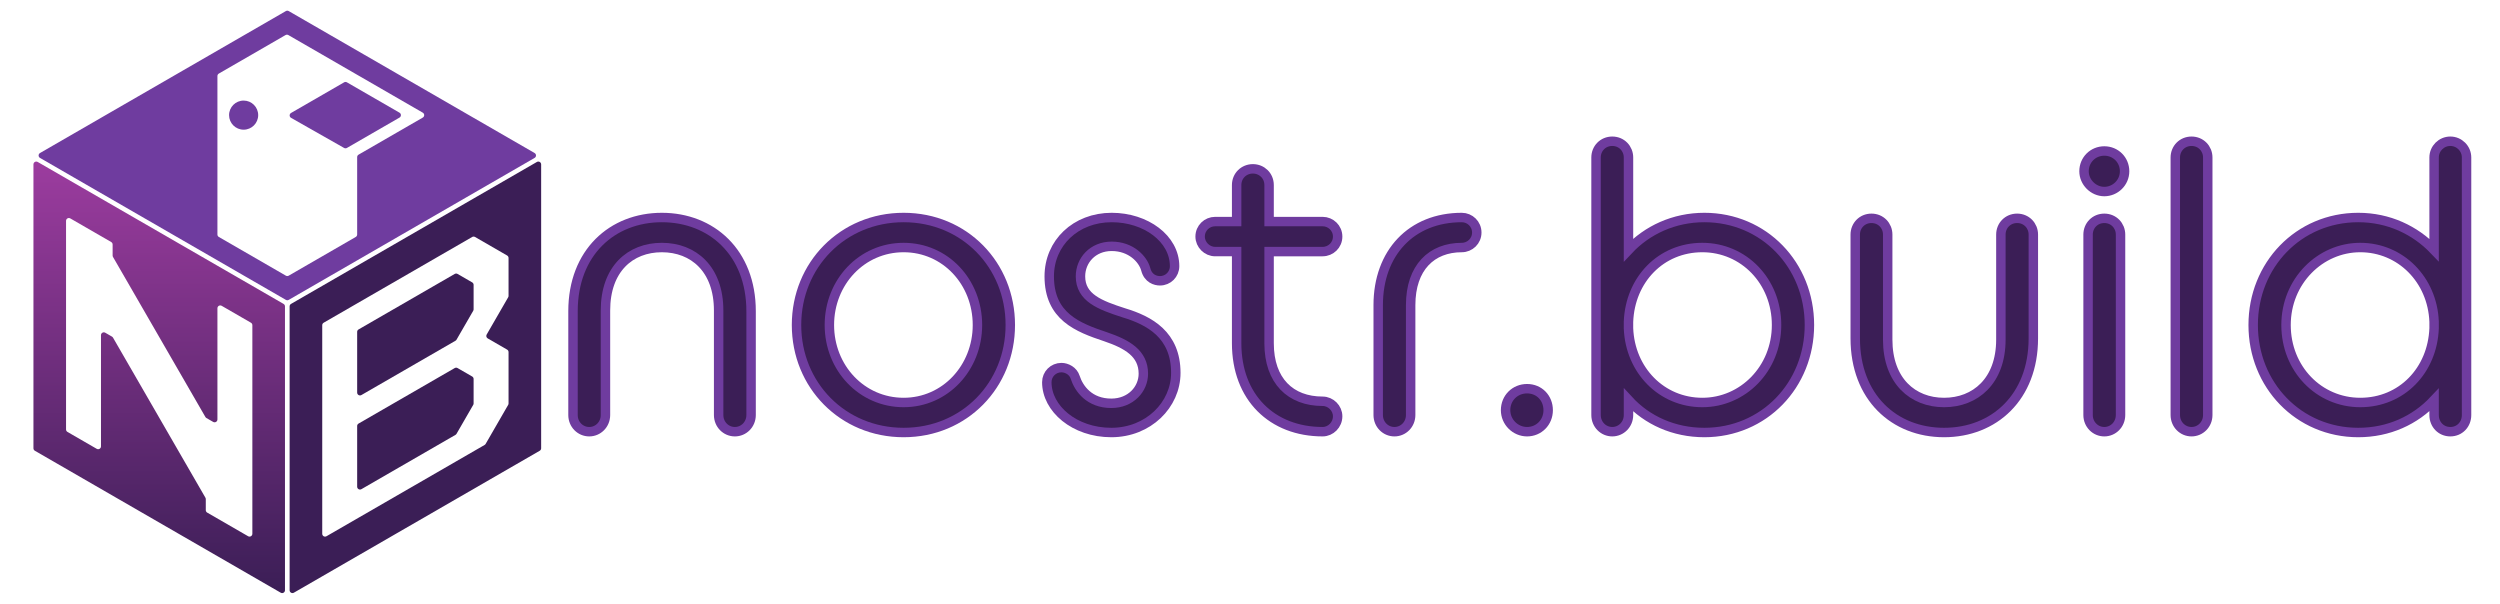 <svg style="width:100%;height:100%" viewBox="0 0 2650 640" xmlns="http://www.w3.org/2000/svg" xmlns:xlink="http://www.w3.org/1999/xlink"><linearGradient id="a" gradientUnits="userSpaceOnUse" x1="168.76" x2="168.76" y1="171.26" y2="628.67"><stop offset="0" stop-color="#9c3c9f"/><stop offset="1" stop-color="#3b1e56"/><stop offset="1" stop-color="#231815"/></linearGradient><circle cx="258.25" cy="122.04" fill="#6f3c9f" r="15.43"/><path d="m364.75 87.27-56.22 32.46c-2.01 1.16-2 4.06.02 5.21l56.19 31.89c.93.52 2.06.52 2.98-.01l55.75-32.18c2-1.15 2-4.04 0-5.2l-55.72-32.17c-.93-.54-2.07-.54-3 0z" fill="#6f3c9f"/><path d="m303.03 11.73-260.61 150.47c-2 1.15-2 4.04 0 5.2l260.62 150.47c.93.54 2.07.54 3 0l260.62-150.47c2-1.15 2-4.04 0-5.2l-260.63-150.47c-.93-.54-2.07-.54-3 0zm74.06 239.45-71.06 41.03c-.93.54-2.07.54-3 0l-71.06-41.03c-.93-.54-1.5-1.53-1.5-2.6v-167.99c0-1.07.57-2.06 1.5-2.6l70.7-40.82c.93-.54 2.07-.54 3 0l142.48 82.26c2 1.15 2 4.04 0 5.2l-68.06 39.29c-.93.54-1.5 1.53-1.5 2.6v82.05c0 1.07-.57 2.06-1.5 2.6z" fill="#6f3c9f"/><path d="m35.45 174.27v300.93c0 1.07.57 2.06 1.5 2.6l260.62 150.47c2 1.15 4.5-.29 4.5-2.6v-300.93c0-1.07-.57-2.06-1.5-2.6l-260.62-150.47c-2-1.15-4.5.29-4.5 2.6zm227.55 394.13-43.37-25.04c-.93-.54-1.5-1.53-1.5-2.6v-11.72c0-.53-.14-1.04-.4-1.5l-97.94-169.64c-.26-.46-.64-.83-1.1-1.1l-7.15-4.13c-2-1.15-4.5.29-4.5 2.6v117.88c0 2.31-2.5 3.75-4.5 2.6l-31.03-17.92c-.93-.54-1.5-1.53-1.5-2.6v-221.12c0-2.31 2.5-3.75 4.5-2.6l43.37 25.04c.93.54 1.5 1.53 1.5 2.6v11.72c0 .53.14 1.04.4 1.5l97.94 169.64c.26.46.64.83 1.1 1.1l7.15 4.13c2 1.15 4.5-.29 4.5-2.6v-117.88c0-2.31 2.5-3.75 4.5-2.6l31.03 17.92c.93.54 1.5 1.53 1.5 2.6v221.12c0 2.31-2.5 3.75-4.5 2.6z" fill="url(#a)"/><g fill="#3b1e56"><path d="m378.59 451.58v64.34c0 2.31 2.5 3.75 4.5 2.6l99.72-57.57c.46-.26.83-.64 1.1-1.1l17.71-30.68c.26-.46.4-.97.4-1.5v-25.97c0-1.07-.57-2.06-1.5-2.6l-15.52-8.96c-.93-.54-2.07-.54-3 0l-101.92 58.84c-.93.54-1.5 1.53-1.5 2.6z"/><path d="m378.59 351.81v64.34c0 2.31 2.5 3.75 4.5 2.6l99.72-57.57c.46-.26.83-.64 1.1-1.1l17.71-30.68c.26-.46.4-.97.4-1.5v-25.97c0-1.07-.57-2.06-1.5-2.6l-15.52-8.96c-.93-.54-2.07-.54-3 0l-101.92 58.84c-.93.54-1.5 1.53-1.5 2.6z"/><path d="m307 324.73v300.93c0 2.31 2.5 3.75 4.5 2.6l260.62-150.47c.93-.54 1.5-1.53 1.5-2.6v-300.92c0-2.31-2.5-3.75-4.5-2.6l-260.62 150.47c-.93.54-1.5 1.53-1.5 2.6zm231.65-9.58-22.78 39.46c-.83 1.43-.34 3.27 1.1 4.1l20.59 11.89c.93.54 1.5 1.53 1.5 2.6v54.48c0 .53-.14 1.04-.4 1.5l-23.88 41.37c-.26.46-.64.83-1.1 1.1l-167.61 96.77c-2 1.15-4.5-.29-4.5-2.6v-221.12c0-1.07.57-2.06 1.5-2.6l157.46-90.91c.93-.54 2.07-.54 3 0l34.03 19.65c.93.54 1.5 1.53 1.5 2.6v40.22c0 .53-.14 1.04-.4 1.5z"/><path d="m607.39 329.89c0-62.35 41.71-99.33 94.17-99.33s94.6 36.98 94.6 99.33v110.08c0 9.89-7.74 17.63-17.2 17.63s-17.2-7.74-17.2-17.63v-110.94c0-43.86-26.66-66.65-60.2-66.65s-59.77 22.79-59.77 66.65v110.94c0 9.89-7.74 17.63-17.2 17.63s-17.2-7.74-17.2-17.63z" stroke="#6f3c9f" stroke-miterlimit="10" stroke-width="10"/><path d="m844.31 344.51c0-63.64 49.02-113.95 113.52-113.95s113.09 50.31 113.09 113.95-48.59 113.95-113.09 113.95-113.52-50.31-113.52-113.95zm191.78 0c0-45.58-33.97-82.13-78.26-82.13s-78.69 36.55-78.69 82.13 34.4 82.13 78.69 82.13 78.26-36.98 78.26-82.13z" stroke="#6f3c9f" stroke-miterlimit="10" stroke-width="10"/><path d="m1125.09 389.66c5.59 0 12.47 3.44 14.62 10.32 3.87 12.04 15.05 27.52 38.27 27.52 20.64 0 33.97-15.05 33.97-31.39 0-21.5-17.2-31.39-39.99-39.13-29.67-9.89-59.77-21.5-59.77-64.07 0-35.26 27.95-62.35 66.22-62.35 36.12 0 66.65 22.36 66.65 51.6 0 8.6-6.88 15.48-15.48 15.48-4.73 0-12.47-2.15-15.05-12.04-3.01-11.18-15.91-24.51-36.12-24.51s-33.11 15.05-33.11 31.82c0 22.79 20.64 30.53 46.01 38.7 27.09 8.17 55.04 23.22 55.04 63.64 0 33.97-29.24 63.21-68.37 63.21s-68.37-25.37-68.37-53.32c0-8.6 6.88-15.48 15.48-15.48z" stroke="#6f3c9f" stroke-miterlimit="10" stroke-width="10"/><path d="m1272.14 250.77c0-9.03 7.31-15.91 15.91-15.91h22.79v-38.7c0-9.89 7.74-17.2 17.2-17.2s17.2 7.31 17.2 17.2v38.7h56.76c8.6 0 15.91 6.88 15.91 15.91s-7.31 15.91-15.91 15.91h-56.76v97.18c0 39.99 22.79 61.49 56.76 61.49 8.6 0 15.91 7.31 15.91 15.91 0 9.03-7.31 16.34-15.91 16.34-53.32 0-91.16-36.12-91.16-93.74v-97.18h-22.79c-8.6 0-15.91-7.31-15.91-15.91z" stroke="#6f3c9f" stroke-miterlimit="10" stroke-width="10"/><path d="m1460.9 323.44c0-55.47 35.26-92.88 88.58-92.88 8.6 0 15.91 6.88 15.91 15.91s-7.31 15.91-15.91 15.91c-31.82 0-54.18 21.07-54.18 61.06v116.53c0 9.89-7.74 17.63-17.2 17.63s-17.2-7.74-17.2-17.63z" stroke="#6f3c9f" stroke-miterlimit="10" stroke-width="10"/><path d="m1595.92 434.81c0-12.9 9.89-22.79 22.79-22.79s22.36 9.89 22.36 22.79-9.89 22.79-22.36 22.79-22.79-10.32-22.79-22.79z" stroke="#6f3c9f" stroke-miterlimit="10" stroke-width="10"/><path d="m1726.2 424.06v15.91c0 9.89-7.74 17.63-17.2 17.63s-17.2-7.74-17.2-17.63v-273.05c0-9.46 7.31-17.2 17.2-17.2s17.2 7.74 17.2 17.2v98.04c19.78-21.07 48.16-34.4 80.41-34.4 63.21 0 111.37 50.31 111.37 113.95s-48.16 113.95-111.37 113.95c-32.25 0-60.63-12.9-80.41-34.4zm156.95-79.55c0-46.44-34.83-82.13-78.69-82.13s-76.54 33.97-78.26 78.69v6.88c1.72 44.72 35.26 78.69 78.26 78.69s78.69-35.69 78.69-82.13z" stroke="#6f3c9f" stroke-miterlimit="10" stroke-width="10"/><path d="m1966.56 248.62c0-9.46 7.31-17.2 17.2-17.2s17.2 7.74 17.2 17.2v111.37c0 43.86 26.66 66.65 59.77 66.65s60.2-22.79 60.2-66.65v-111.37c0-9.46 7.31-17.2 17.2-17.2s17.2 7.74 17.2 17.2v110.08c0 62.35-41.71 99.76-94.6 99.76s-94.17-37.41-94.17-99.76z" stroke="#6f3c9f" stroke-miterlimit="10" stroke-width="10"/><path d="m2209.07 181.54c0-12.04 9.46-21.5 21.5-21.5s21.5 9.46 21.5 21.5-9.89 21.5-21.5 21.5-21.5-9.89-21.5-21.5zm4.3 67.08c0-9.46 7.31-17.2 17.2-17.2s17.2 7.74 17.2 17.2v191.35c0 9.89-7.74 17.63-17.2 17.63s-17.2-7.74-17.2-17.63z" stroke="#6f3c9f" stroke-miterlimit="10" stroke-width="10"/><path d="m2305.82 166.92c0-9.46 7.31-17.2 17.2-17.2s17.2 7.74 17.2 17.2v273.05c0 9.89-7.74 17.63-17.2 17.63s-17.2-7.74-17.2-17.63z" stroke="#6f3c9f" stroke-miterlimit="10" stroke-width="10"/><path d="m2580.15 424.06c-20.21 21.5-48.16 34.4-80.41 34.4-63.21 0-111.37-50.31-111.37-113.95s48.16-113.95 111.37-113.95c32.25 0 60.2 13.33 80.41 34.4v-98.04c0-9.46 7.74-17.2 17.2-17.2s17.2 7.74 17.2 17.2v273.05c0 9.89-7.31 17.63-17.2 17.63s-17.2-7.74-17.2-17.63zm0-76.11v-6.88c-1.72-44.72-35.69-78.69-78.26-78.69s-78.69 35.69-78.69 82.13 34.83 82.13 78.69 82.13 76.54-33.97 78.26-78.69z" stroke="#6f3c9f" stroke-miterlimit="10" stroke-width="10"/></g></svg>
